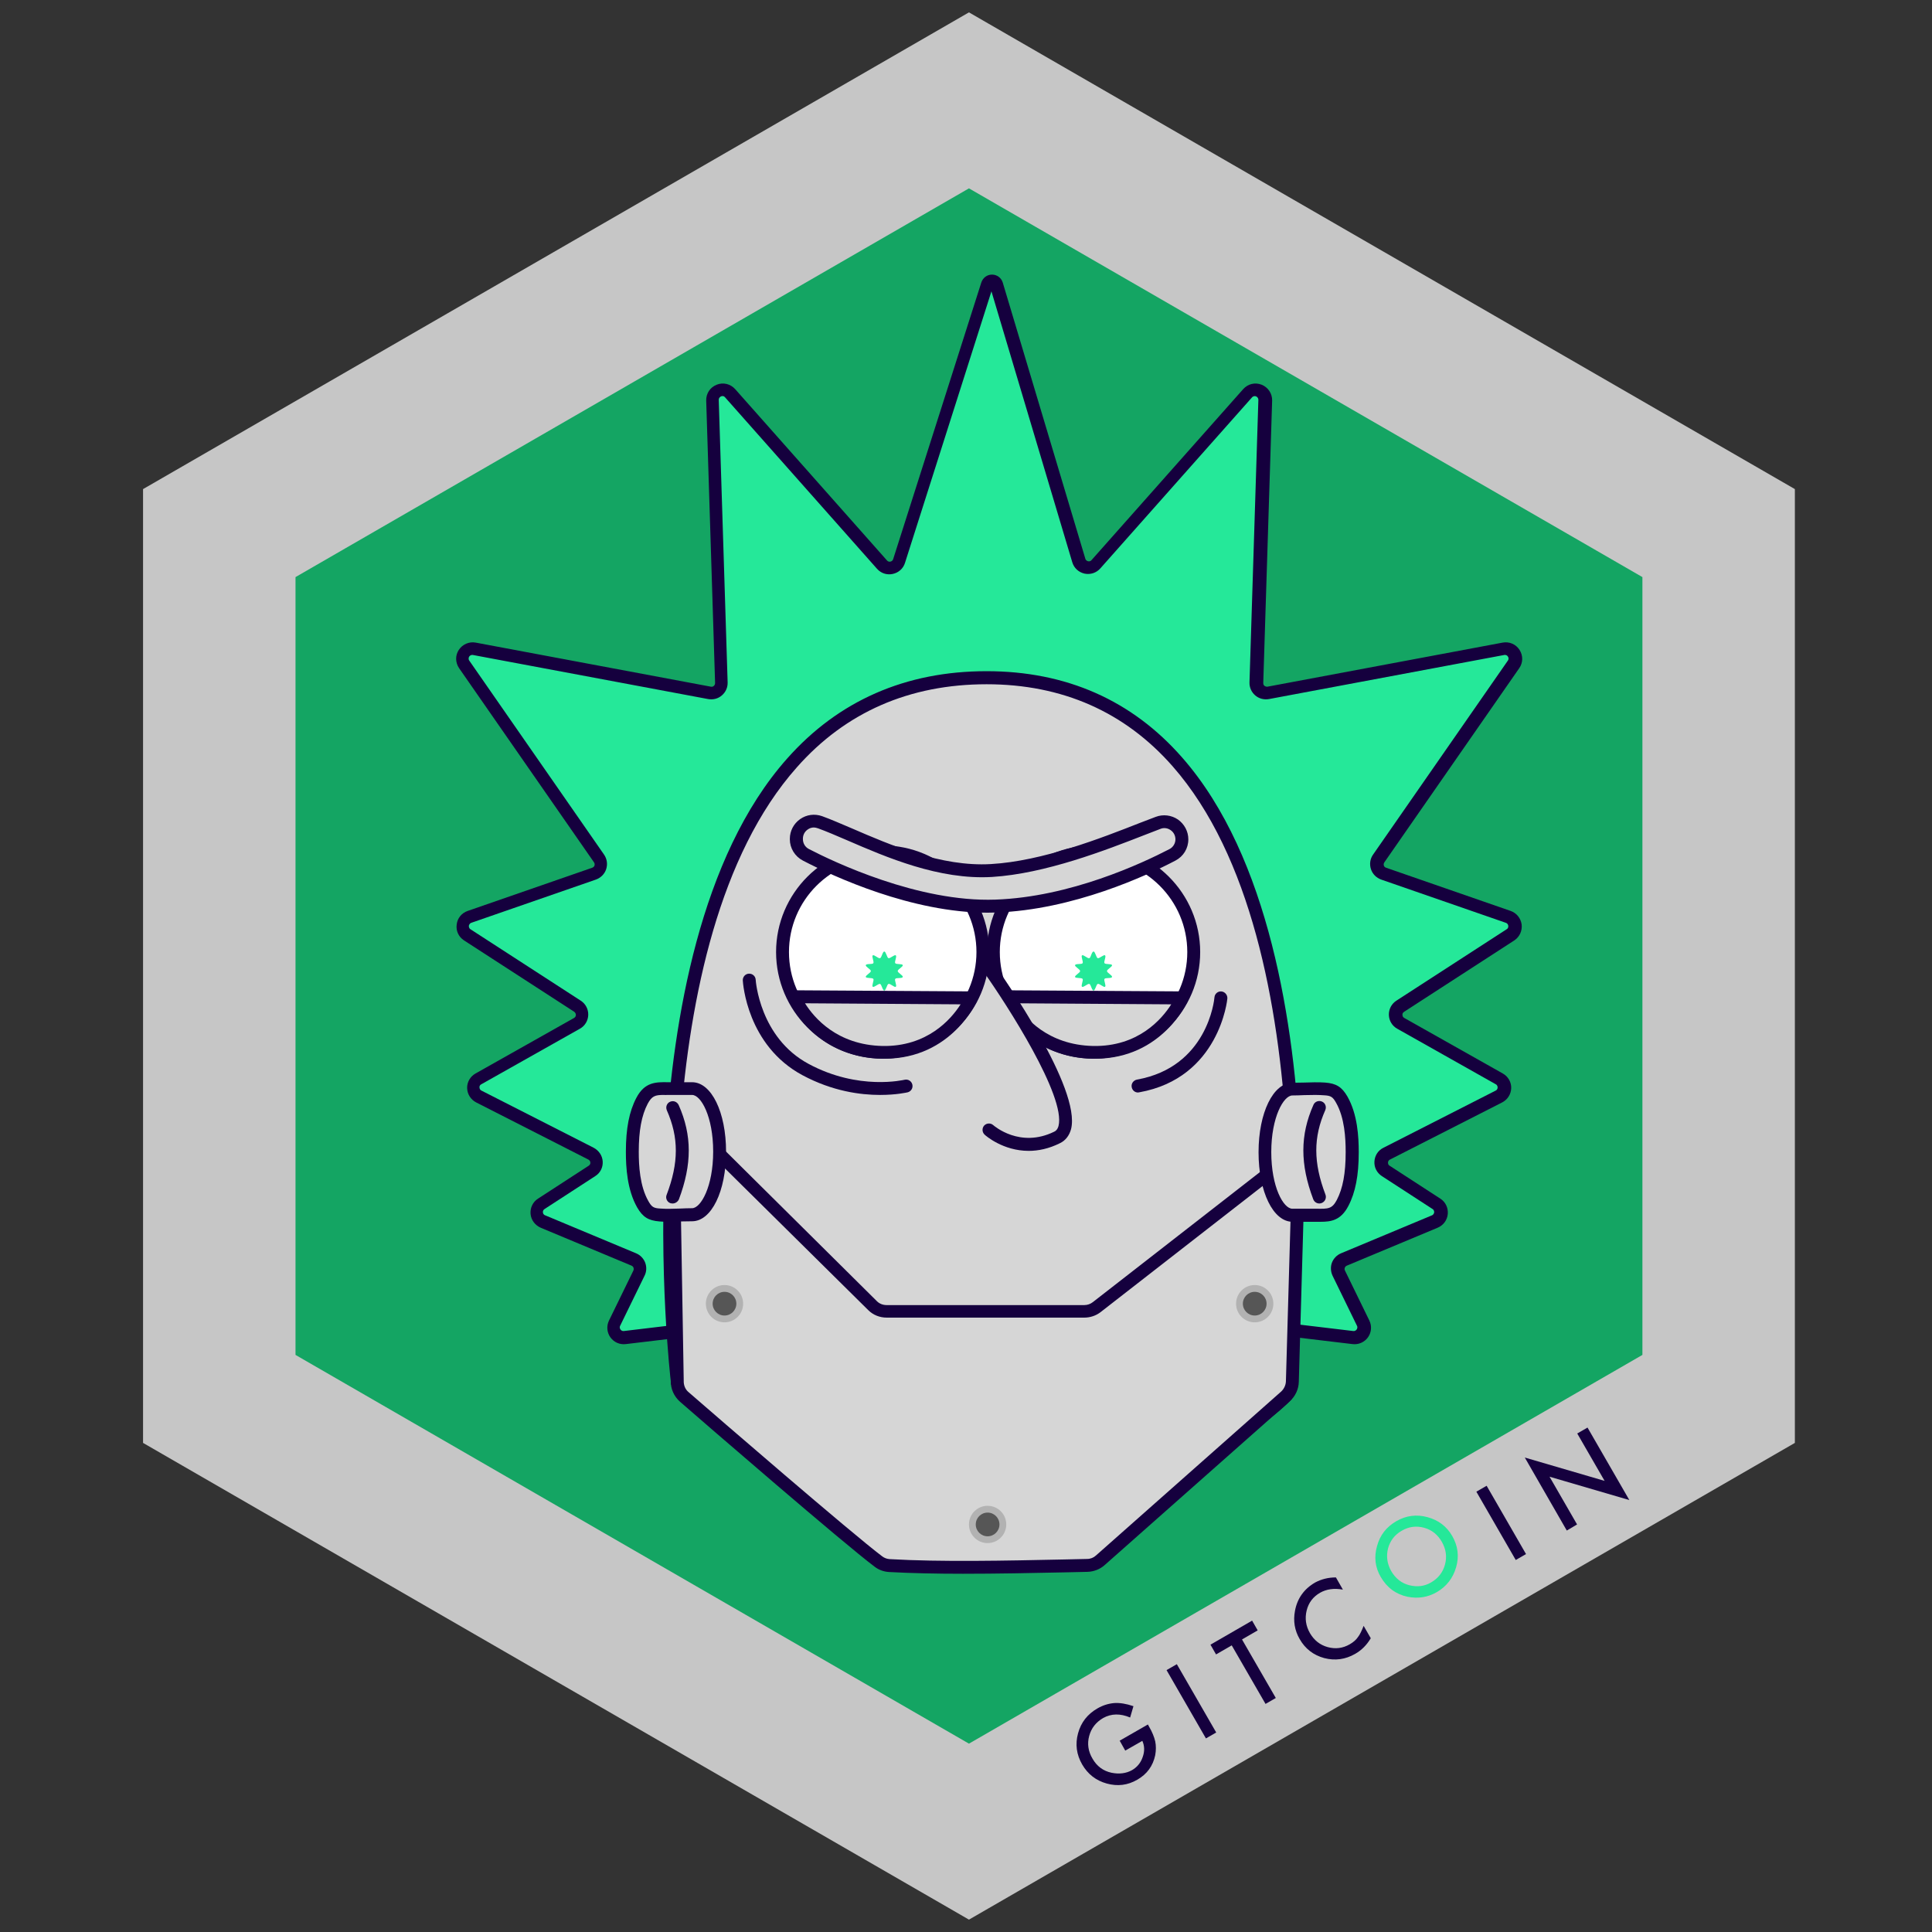 <?xml version="1.0" encoding="utf-8"?>
<!-- Generator: Adobe Illustrator 23.0.4, SVG Export Plug-In . SVG Version: 6.00 Build 0)  -->
<svg version="1.1" id="Layer_1" xmlns="http://www.w3.org/2000/svg" xmlns:xlink="http://www.w3.org/1999/xlink" x="0px" y="0px"
	 viewBox="0 0 110.88 110.88" style="enable-background:new 0 0 110.88 110.88;" xml:space="preserve">
<rect x="0" y="0" width="110.88" height="110.88" fill="#333333" stroke="none"/>
<style type="text/css">
	.st0{fill:#F9006C;}
	.st1{fill:#FFFFFF;}
	.st2{fill:#C6C6C6;}
	.st3{fill:#14A563;}
	.st4{fill:#15003E;}
	.st5{fill:#25E899;}
	.st6{fill:#0FCE7C;}
	.st7{fill:#CE0264;}
	.st8{fill:#AD055E;}
	.st9{fill:#FFCE08;}
	.st10{fill:#575560;}
	.st11{clip-path:url(#SVGID_2_);}
	.st12{fill:#8E2ABE;}
	.st13{fill:#D6AF0D;}
	.st14{fill:#FFFFFF;stroke:#15003E;stroke-width:0.396;stroke-linecap:round;stroke-miterlimit:10;}
	.st15{fill:#1D035B;}
	.st16{fill:#D6D6D6;stroke:#15003E;stroke-width:0.462;stroke-linecap:round;stroke-miterlimit:10;}
	.st17{fill:none;stroke:#25E899;stroke-width:0.522;stroke-linecap:round;stroke-miterlimit:10;}
	.st18{fill:#AAAAAA;}
	.st19{fill:#6D5415;stroke:#15003E;stroke-width:0.462;stroke-linecap:round;stroke-miterlimit:10;}
	.st20{fill:none;stroke:#15003E;stroke-width:0.625;stroke-linecap:round;stroke-miterlimit:10;}
	.st21{fill:#FFFFFF;stroke:#15003E;stroke-width:0.462;stroke-linecap:round;stroke-miterlimit:10;}
	.st22{fill:#D6D6D6;}
	.st23{fill:#B2B2B2;}
	.st24{fill:#565656;}
	.st25{fill:none;stroke:#15003E;stroke-width:0.462;stroke-linecap:round;stroke-miterlimit:10;}
	.st26{fill:#0FCE7C;stroke:#15003E;stroke-width:0.462;stroke-linecap:round;stroke-miterlimit:10;}
	.st27{fill:#FFCE08;stroke:#15003E;stroke-width:0.462;stroke-linecap:round;stroke-miterlimit:10;}
	.st28{fill:#AAAAAA;stroke:#15003E;stroke-width:0.462;stroke-miterlimit:10;}
	.st29{fill:#25E899;stroke:#15003E;stroke-width:0.462;stroke-linecap:round;stroke-miterlimit:10;}
	.st30{fill:#FFCE08;stroke:#15003E;stroke-width:0.357;stroke-linecap:round;stroke-miterlimit:10;}
	.st31{fill:#CEA73C;}
	.st32{fill:#FF1515;}
</style>
<polygon class="st2" points="8.21,28.07 8.21,82.81 55.61,110.17 103.01,82.81 103.01,28.07 55.61,0.71 "/>
<polygon class="st3" points="16.96,33.12 16.96,77.76 55.61,100.07 94.26,77.76 94.26,33.12 55.61,10.81 "/>
<path class="st4" d="M64.26,99.9l1.62-0.93l0.07,0.13c0.17,0.29,0.29,0.58,0.35,0.84c0.05,0.25,0.05,0.51,0,0.79
	c-0.13,0.62-0.47,1.09-1.03,1.41c-0.55,0.32-1.13,0.39-1.75,0.22c-0.62-0.17-1.09-0.54-1.41-1.09c-0.33-0.57-0.41-1.17-0.24-1.79
	c0.17-0.63,0.54-1.1,1.11-1.43c0.31-0.18,0.63-0.28,0.97-0.31c0.33-0.02,0.69,0.04,1.1,0.18l-0.19,0.65
	c-0.57-0.24-1.08-0.23-1.55,0.03c-0.41,0.24-0.68,0.58-0.8,1.03c-0.12,0.44-0.06,0.88,0.19,1.3c0.25,0.44,0.62,0.71,1.09,0.81
	c0.44,0.09,0.84,0.04,1.18-0.15c0.29-0.17,0.5-0.42,0.61-0.75c0.12-0.33,0.11-0.64-0.02-0.93l-0.98,0.56L64.26,99.9z"/>
<path class="st4" d="M67.54,95.51l2.26,3.92l-0.59,0.34l-2.26-3.92L67.54,95.51z"/>
<path class="st4" d="M71.28,94.09l1.94,3.36l-0.59,0.34l-1.94-3.36l-0.9,0.52l-0.32-0.56l2.39-1.38l0.32,0.56L71.28,94.09z"/>
<path class="st4" d="M76.67,90.53l0.4,0.7c-0.51-0.09-0.94-0.03-1.31,0.18c-0.4,0.23-0.66,0.57-0.77,1.02
	c-0.11,0.45-0.05,0.88,0.19,1.3c0.24,0.41,0.58,0.68,1.02,0.8s0.86,0.07,1.26-0.16c0.21-0.12,0.37-0.26,0.47-0.41
	c0.06-0.08,0.12-0.17,0.17-0.28s0.11-0.23,0.16-0.37l0.41,0.71c-0.23,0.39-0.53,0.69-0.9,0.9c-0.56,0.32-1.15,0.4-1.77,0.24
	c-0.62-0.17-1.09-0.53-1.41-1.09c-0.29-0.5-0.38-1.04-0.27-1.62c0.13-0.71,0.52-1.26,1.16-1.63C75.84,90.63,76.23,90.53,76.67,90.53
	z"/>
<path class="st5" d="M79.24,90.5c-0.32-0.55-0.39-1.14-0.21-1.77c0.17-0.63,0.54-1.1,1.11-1.43c0.56-0.32,1.15-0.4,1.78-0.23
	c0.63,0.17,1.11,0.53,1.43,1.09c0.32,0.56,0.4,1.16,0.22,1.78c-0.18,0.63-0.55,1.11-1.12,1.44c-0.51,0.29-1.06,0.38-1.67,0.26
	C80.12,91.5,79.6,91.12,79.24,90.5z M79.84,90.16c0.25,0.43,0.6,0.71,1.05,0.82c0.45,0.11,0.86,0.06,1.24-0.16
	c0.41-0.24,0.68-0.58,0.8-1.03c0.12-0.45,0.06-0.88-0.18-1.3c-0.24-0.42-0.58-0.69-1.02-0.81c-0.44-0.12-0.87-0.07-1.28,0.17
	c-0.41,0.23-0.67,0.58-0.79,1.02C79.55,89.32,79.61,89.75,79.84,90.16z"/>
<path class="st4" d="M85.32,85.27l2.26,3.92l-0.59,0.34l-2.26-3.92L85.32,85.27z"/>
<path class="st4" d="M89.92,87.84l-2.41-4.19l4.58,1.34l-1.57-2.72l0.59-0.34l2.4,4.16l-4.58-1.34l1.58,2.74L89.92,87.84z"/>
<g>
	<g>
		<path class="st5" d="M79.11,49.27l7.74-11.14c0.29-0.42-0.07-0.99-0.58-0.89l-13.5,2.53c-0.36,0.07-0.69-0.22-0.68-0.58
			l0.51-16.21c0.02-0.54-0.65-0.8-1.01-0.4l-8.71,9.82c-0.3,0.34-0.85,0.22-0.98-0.22l-4.74-15.85c-0.08-0.26-0.44-0.26-0.52,0
			L51.6,32.2c-0.14,0.43-0.68,0.54-0.98,0.21l-8.72-9.84c-0.36-0.4-1.02-0.14-1.01,0.4l0.51,16.21c0.01,0.37-0.32,0.65-0.68,0.58
			l-13.5-2.53c-0.51-0.1-0.87,0.47-0.58,0.89l7.74,11.14c0.22,0.31,0.08,0.75-0.28,0.87l-7.15,2.48c-0.45,0.16-0.53,0.77-0.12,1.03
			l6.33,4.1c0.36,0.24,0.35,0.77-0.03,0.98l-5.66,3.19c-0.4,0.23-0.39,0.81,0.02,1.01l6.44,3.28c0.39,0.2,0.42,0.75,0.05,1
			l-2.91,1.89c-0.39,0.25-0.34,0.84,0.09,1.01l5.22,2.18c0.31,0.13,0.44,0.49,0.3,0.78l-1.4,2.87c-0.2,0.41,0.13,0.88,0.59,0.82
			l7.87-0.94c0.04,0,0.08-0.01,0.12,0l12.72,1.04v0.03l0.17-0.01l0.17,0.01v-0.03l12.72-1.04c0.04,0,0.08,0,0.12,0l7.87,0.94
			c0.45,0.05,0.79-0.41,0.59-0.82l-1.4-2.87c-0.15-0.3-0.01-0.66,0.3-0.78l5.22-2.18c0.43-0.18,0.48-0.76,0.09-1.01l-2.91-1.89
			c-0.37-0.24-0.34-0.79,0.05-1l6.44-3.28c0.41-0.21,0.42-0.79,0.02-1.01l-5.66-3.19c-0.38-0.21-0.39-0.75-0.03-0.98l6.33-4.1
			c0.4-0.26,0.33-0.87-0.12-1.03l-7.15-2.48C79.04,50.01,78.9,49.58,79.11,49.27z"/>
		<path class="st4" d="M56.2,77.3v-0.09L43.82,76.2c-0.01,0-0.03,0-0.04,0l-7.87,0.94c-0.35,0.04-0.68-0.11-0.88-0.39
			c-0.2-0.28-0.23-0.65-0.08-0.96l1.4-2.87c0.03-0.07,0.02-0.13,0.01-0.16c-0.01-0.03-0.04-0.09-0.11-0.12l-5.22-2.18
			c-0.32-0.14-0.55-0.44-0.58-0.79c-0.03-0.35,0.13-0.69,0.43-0.88l2.91-1.89c0.09-0.06,0.1-0.15,0.09-0.18
			c0-0.04-0.02-0.12-0.11-0.17l-6.44-3.28c-0.31-0.16-0.51-0.47-0.52-0.82c-0.01-0.35,0.18-0.67,0.48-0.84l5.66-3.19
			c0.09-0.05,0.1-0.14,0.1-0.17c0-0.03-0.01-0.12-0.09-0.18l-6.33-4.1c-0.31-0.2-0.47-0.55-0.42-0.91c0.04-0.36,0.28-0.66,0.63-0.78
			l7.15-2.48c0.08-0.03,0.12-0.09,0.13-0.13c0.01-0.04,0.02-0.11-0.03-0.18l-7.74-11.14c-0.22-0.32-0.23-0.73-0.02-1.05
			c0.21-0.32,0.59-0.49,0.97-0.42l13.5,2.53c0.08,0.02,0.14-0.02,0.17-0.05c0.03-0.02,0.07-0.08,0.07-0.16l-0.51-16.21
			c-0.01-0.4,0.22-0.76,0.6-0.91c0.37-0.15,0.79-0.05,1.06,0.25l8.72,9.84c0.07,0.08,0.16,0.07,0.2,0.06
			c0.04-0.01,0.12-0.04,0.15-0.14l5.06-15.88c0.09-0.27,0.33-0.45,0.61-0.45c0,0,0,0,0.01,0c0.28,0,0.53,0.19,0.61,0.46l4.74,15.85
			c0.03,0.1,0.12,0.13,0.15,0.14c0.04,0.01,0.13,0.02,0.2-0.06l8.71-9.82c0.27-0.3,0.68-0.4,1.06-0.25c0.37,0.15,0.61,0.51,0.6,0.91
			l-0.51,16.21c0,0.09,0.04,0.14,0.07,0.16c0.03,0.02,0.09,0.06,0.17,0.05l13.5-2.53c0.38-0.07,0.76,0.09,0.97,0.42
			s0.2,0.74-0.02,1.05l-7.74,11.14c-0.05,0.07-0.04,0.14-0.03,0.18c0.01,0.04,0.04,0.1,0.13,0.13l7.15,2.48
			c0.34,0.12,0.58,0.42,0.63,0.78c0.04,0.36-0.12,0.71-0.42,0.91l-6.33,4.1c-0.09,0.06-0.1,0.14-0.09,0.18
			c0,0.04,0.01,0.12,0.1,0.17l5.66,3.19c0.3,0.17,0.49,0.49,0.48,0.84c-0.01,0.35-0.21,0.66-0.52,0.82l-6.44,3.28
			c-0.1,0.05-0.11,0.14-0.11,0.17c0,0.04,0,0.13,0.09,0.18l2.91,1.89c0.3,0.19,0.46,0.53,0.43,0.88c-0.03,0.35-0.25,0.65-0.58,0.79
			l-5.22,2.18c-0.07,0.03-0.1,0.09-0.11,0.12s-0.03,0.09,0.01,0.16l1.4,2.87c0.15,0.31,0.12,0.68-0.08,0.96
			c-0.2,0.28-0.54,0.43-0.88,0.39l-7.87-0.94c-0.01,0-0.03,0-0.04,0l-12.38,1.01v0.06l-0.54-0.02L56.2,77.3z M56.75,76.51l0.05,0
			l0.09-0.02l12.72-1.04c0.06,0,0.13,0,0.19,0l7.87,0.94c0.11,0.01,0.17-0.06,0.19-0.09c0.02-0.03,0.07-0.11,0.02-0.21l-1.4-2.87
			c-0.11-0.23-0.13-0.51-0.04-0.75c0.09-0.24,0.28-0.44,0.52-0.54l5.22-2.18c0.1-0.04,0.12-0.13,0.13-0.17c0-0.04,0-0.13-0.09-0.19
			l-2.91-1.89c-0.29-0.19-0.45-0.5-0.43-0.84c0.02-0.34,0.21-0.64,0.52-0.79l6.44-3.28c0.1-0.05,0.11-0.14,0.11-0.18
			c0-0.04-0.01-0.13-0.1-0.18l-5.66-3.19c-0.29-0.16-0.47-0.46-0.48-0.79c-0.01-0.33,0.15-0.64,0.43-0.82l6.33-4.1
			c0.1-0.06,0.1-0.16,0.09-0.2c0-0.04-0.03-0.13-0.14-0.17l-7.15-2.48c-0.28-0.1-0.5-0.32-0.59-0.6c-0.09-0.28-0.05-0.59,0.12-0.83
			l7.74-11.14c0.07-0.1,0.03-0.19,0-0.23c-0.02-0.04-0.09-0.11-0.21-0.09l-13.5,2.53c-0.28,0.05-0.57-0.02-0.79-0.21
			c-0.22-0.19-0.34-0.46-0.33-0.75l0.51-16.21c0-0.13-0.09-0.18-0.13-0.2c-0.04-0.02-0.14-0.04-0.23,0.05l-8.71,9.82
			c-0.23,0.26-0.57,0.37-0.91,0.3c-0.34-0.08-0.6-0.32-0.7-0.65l-4.64-15.55l-4.96,15.58c-0.1,0.33-0.37,0.57-0.71,0.64
			c-0.34,0.07-0.67-0.04-0.9-0.3l-8.72-9.84c-0.09-0.1-0.19-0.07-0.23-0.05c-0.04,0.02-0.13,0.07-0.13,0.2l0.51,16.21
			c0.01,0.29-0.11,0.56-0.33,0.75c-0.22,0.19-0.5,0.26-0.79,0.21l-13.5-2.53c-0.12-0.02-0.19,0.06-0.21,0.09
			c-0.02,0.03-0.07,0.13,0,0.23l7.74,11.14c0.17,0.25,0.21,0.55,0.12,0.83c-0.09,0.28-0.31,0.5-0.59,0.6l-7.15,2.48
			c-0.11,0.04-0.13,0.13-0.14,0.17c0,0.04-0.01,0.13,0.09,0.2l6.33,4.1c0.28,0.18,0.44,0.49,0.43,0.82
			c-0.01,0.33-0.19,0.63-0.48,0.79l-5.66,3.19c-0.1,0.05-0.11,0.15-0.1,0.18c0,0.04,0.01,0.13,0.11,0.18l6.44,3.28
			c0.3,0.16,0.5,0.45,0.52,0.79c0.02,0.34-0.14,0.66-0.43,0.84l-2.91,1.89c-0.09,0.06-0.1,0.15-0.09,0.19
			c0,0.04,0.02,0.13,0.13,0.17l5.22,2.18c0.24,0.1,0.43,0.3,0.52,0.54c0.09,0.24,0.08,0.52-0.04,0.75l-1.4,2.87
			c-0.05,0.1,0,0.18,0.02,0.21c0.02,0.03,0.08,0.1,0.19,0.09l7.87-0.94c0.06-0.01,0.13-0.01,0.19,0L56.75,76.51z"/>
	</g>
	<g>
		<path class="st22" d="M38.87,79.25c0,0-4.82-40.35,17.75-40.35s17.17,41.24,17.17,41.24S61.2,93.2,38.87,79.25z"/>
		<path class="st4" d="M58.58,86.05c-7.68,0-14.83-3.32-19.91-6.49l-0.15-0.09l-0.02-0.18c-0.01-0.06-0.74-6.3-0.29-13.77
			c0.42-6.92,1.96-16.35,6.96-21.98c2.95-3.33,6.81-5.02,11.45-5.02c4.57,0,8.35,1.67,11.23,4.96c5.01,5.71,6.45,15.39,6.78,22.52
			c0.36,7.68-0.47,14.12-0.48,14.18l-0.02,0.12l-0.08,0.09c-0.13,0.14-3.29,3.36-9.26,4.89C62.71,85.82,60.62,86.05,58.58,86.05z
			 M39.22,79.03c6.31,3.91,15.78,8,25.39,5.54c5.24-1.34,8.29-4.09,8.83-4.6c0.23-1.94,2.86-25.74-6.14-35.99
			c-2.74-3.12-6.33-4.71-10.68-4.71c-4.42,0-8.09,1.6-10.89,4.77C36.83,54.06,38.98,76.8,39.22,79.03z"/>
	</g>
	<g>
		<path class="st22" d="M62.96,75.02c-0.21,0.16-0.46,0.25-0.72,0.25h-0.25c-3.71,0-7.41,0-11.1,0c-0.3,0-0.59-0.12-0.81-0.32
			L38.6,63.56l0.27,15.68c-0.01,0.35,0.13,0.7,0.4,0.93c1.88,1.63,9.43,8.16,11.14,9.44c0.18,0.14,0.4,0.22,0.63,0.23
			c3.32,0.19,7.75,0.06,11.36-0.01c0.28-0.01,0.54-0.11,0.75-0.29l10.63-9.41c0.24-0.21,0.38-0.52,0.39-0.84l0.31-10.83
			c0.03-0.99-1.11-1.56-1.89-0.96L62.96,75.02z"/>
		<path class="st4" d="M55.27,90.32c-1.51,0-2.96-0.03-4.25-0.1c-0.3-0.02-0.59-0.12-0.83-0.31c-1.75-1.31-9.61-8.11-11.16-9.46
			c-0.35-0.31-0.55-0.75-0.53-1.22l-0.29-16.57l12.12,12.02c0.14,0.14,0.34,0.22,0.55,0.22l7.39,0l3.96,0
			c0.18,0,0.35-0.06,0.49-0.17l9.65-7.51c0.48-0.37,1.1-0.43,1.64-0.16c0.54,0.27,0.86,0.82,0.84,1.42l-0.31,10.83
			c-0.01,0.42-0.2,0.83-0.52,1.11L63.4,89.82c-0.27,0.24-0.62,0.38-0.99,0.39l-1.32,0.03C59.21,90.28,57.2,90.32,55.27,90.32z
			 M38.99,64.47l0.25,14.77c-0.01,0.26,0.09,0.5,0.27,0.65c1.55,1.35,9.39,8.13,11.12,9.43c0.13,0.1,0.28,0.15,0.43,0.16
			c2.91,0.17,6.68,0.09,10,0.02l1.33-0.03c0.19,0,0.37-0.07,0.51-0.2l10.63-9.41c0.16-0.15,0.26-0.36,0.27-0.58l0.31-10.83
			c0.01-0.32-0.15-0.59-0.44-0.74c-0.28-0.14-0.6-0.11-0.85,0.08l-9.65,7.51c-0.27,0.21-0.6,0.32-0.95,0.32H50.89
			c-0.4,0-0.78-0.15-1.06-0.43L38.99,64.47z M62.96,75.02L62.96,75.02L62.96,75.02z"/>
	</g>
	<g>
		<circle class="st1" cx="62.76" cy="54.64" r="5.75"/>
		<path class="st4" d="M62.76,60.76c-3.37,0-6.12-2.75-6.12-6.12s2.75-6.12,6.12-6.12c3.37,0,6.12,2.75,6.12,6.12
			S66.13,60.76,62.76,60.76z M62.76,49.26c-2.97,0-5.38,2.41-5.38,5.38c0,2.97,2.41,5.38,5.38,5.38c2.97,0,5.38-2.41,5.38-5.38
			C68.14,51.67,65.72,49.26,62.76,49.26z"/>
	</g>
	<g>
		<g>
			<path class="st22" d="M77.61,66.13c0-0.99-0.1-2.14-0.6-3.01c-0.25-0.44-0.47-0.58-0.99-0.62c-0.61-0.05-1.23,0.01-1.84,0.01
				c-0.87,0-1.58,1.62-1.58,3.62c0,2,0.71,3.62,1.58,3.62c0.38,0,0.75,0,1.13,0c0.82,0,1.32,0.11,1.75-0.7
				C77.51,68.17,77.61,67.09,77.61,66.13z"/>
			<path class="st4" d="M75.79,70.12c-0.07,0-0.15,0-0.22,0c-0.08,0-0.17,0-0.26,0h-1.13c-1.11,0-1.95-1.72-1.95-3.99
				s0.84-3.99,1.95-3.99c0.22,0,0.43-0.01,0.65-0.01c0.4-0.01,0.81-0.03,1.22,0c0.64,0.05,0.96,0.25,1.28,0.8
				c0.58,1.02,0.65,2.31,0.65,3.2c0,1.33-0.19,2.31-0.6,3.09C76.95,70.04,76.39,70.12,75.79,70.12z M75.5,62.84
				c-0.21,0-0.43,0.01-0.65,0.01c-0.23,0.01-0.45,0.02-0.68,0.02c-0.5,0-1.21,1.24-1.21,3.25s0.7,3.25,1.21,3.25h1.13
				c0.1,0,0.19,0,0.27,0c0.66,0.01,0.88,0.01,1.15-0.5c0.35-0.67,0.51-1.54,0.51-2.75c0-0.8-0.06-1.97-0.55-2.83
				c-0.19-0.34-0.3-0.41-0.69-0.43C75.83,62.85,75.67,62.84,75.5,62.84z"/>
		</g>
		<g>
			<path class="st22" d="M75.72,63.56c-0.79,1.78-0.67,3.36,0,5.13"/>
			<path class="st4" d="M75.72,69.07c-0.15,0-0.29-0.09-0.35-0.24c-0.76-2.01-0.76-3.69,0.01-5.42c0.08-0.19,0.3-0.27,0.49-0.19
				c0.19,0.08,0.27,0.3,0.19,0.49c-0.69,1.56-0.69,3.01,0.01,4.85c0.07,0.19-0.02,0.4-0.21,0.48C75.8,69.06,75.76,69.07,75.72,69.07
				z"/>
		</g>
	</g>
	<g>
		<g>
			<path class="st22" d="M36.29,66.1c0,0.99,0.1,2.14,0.6,3.01c0.25,0.44,0.47,0.58,0.99,0.62c0.61,0.05,1.23-0.01,1.84-0.01
				c0.87,0,1.58-1.62,1.58-3.62c0-2-0.71-3.62-1.58-3.62c-0.38,0-0.75,0-1.13,0c-0.82,0-1.32-0.11-1.75,0.7
				C36.39,64.05,36.29,65.13,36.29,66.1z"/>
			<path class="st4" d="M38.39,70.12c-0.18,0-0.36,0-0.54-0.02c-0.64-0.05-0.96-0.25-1.28-0.8c-0.58-1.02-0.65-2.31-0.65-3.2
				c0-1.33,0.19-2.31,0.6-3.09c0.48-0.92,1.13-0.91,1.81-0.9c0.08,0,0.17,0,0.26,0h1.13c1.11,0,1.95,1.72,1.95,3.99
				c0,2.27-0.84,3.99-1.95,3.99c-0.22,0-0.43,0.01-0.65,0.01C38.85,70.11,38.62,70.12,38.39,70.12z M38.08,62.84
				c-0.48,0-0.67,0.06-0.91,0.51c-0.35,0.67-0.51,1.54-0.51,2.75c0,0.8,0.06,1.97,0.55,2.83c0.19,0.34,0.3,0.41,0.69,0.43
				c0.37,0.03,0.75,0.01,1.14,0c0.23-0.01,0.45-0.02,0.68-0.02c0.5,0,1.21-1.24,1.21-3.25c0-2.01-0.7-3.25-1.21-3.25h-1.13
				c-0.1,0-0.19,0-0.27,0C38.23,62.85,38.15,62.84,38.08,62.84z"/>
		</g>
		<g>
			<path class="st22" d="M38.6,63.56c0.79,1.78,0.67,3.36,0,5.13"/>
			<path class="st4" d="M38.6,69.07c-0.04,0-0.09-0.01-0.13-0.02c-0.19-0.07-0.29-0.29-0.21-0.48c0.7-1.84,0.7-3.29,0.01-4.85
				c-0.08-0.19,0-0.41,0.19-0.49c0.19-0.08,0.4,0,0.49,0.19c0.77,1.73,0.77,3.4,0.01,5.42C38.89,68.98,38.75,69.07,38.6,69.07z"/>
		</g>
	</g>
	<g>
		<path class="st4" d="M50.51,62.84c-1.13,0-2.73-0.21-4.45-1.13c-3.19-1.71-3.42-5.29-3.43-5.44c-0.01-0.2,0.14-0.38,0.35-0.39
			c0.2-0.01,0.38,0.14,0.39,0.35c0,0.03,0.22,3.32,3.04,4.83c2.88,1.55,5.48,0.91,5.5,0.91c0.2-0.05,0.4,0.07,0.45,0.27
			c0.05,0.2-0.07,0.4-0.27,0.45C52.04,62.7,51.44,62.84,50.51,62.84z"/>
	</g>
	<g>
		<path class="st4" d="M65.31,62.7c-0.18,0-0.33-0.13-0.36-0.31c-0.04-0.2,0.1-0.39,0.3-0.43c4.04-0.72,4.44-4.56,4.45-4.73
			c0.02-0.2,0.2-0.35,0.4-0.33c0.2,0.02,0.35,0.2,0.34,0.4c0,0.05-0.45,4.57-5.06,5.39C65.36,62.69,65.34,62.7,65.31,62.7z"/>
	</g>
	<g>
		<path class="st22" d="M57.67,57.2l10.17,0.07c0,0-1.33,3.21-5.12,3.12C58.94,60.31,57.67,57.2,57.67,57.2z"/>
		<path class="st4" d="M62.86,60.76c-0.05,0-0.1,0-0.15,0c-3.98-0.09-5.33-3.28-5.38-3.42l-0.21-0.51l11.27,0.07l-0.21,0.51
			C68.17,57.44,66.74,60.76,62.86,60.76z M58.29,57.58c0.52,0.83,1.84,2.39,4.44,2.45c2.59,0.05,3.95-1.54,4.49-2.39L58.29,57.58z"
			/>
	</g>
	<g>
		<path class="st22" d="M56.76,55.56c0,0,6.14,8.63,3.91,9.72c-2.23,1.09-3.91-0.44-3.91-0.44"/>
		<path class="st4" d="M59.04,66.05c-1.48,0-2.48-0.88-2.53-0.93c-0.15-0.14-0.16-0.37-0.03-0.52c0.14-0.15,0.37-0.16,0.52-0.03
			c0.06,0.05,1.54,1.34,3.5,0.38c0.09-0.04,0.19-0.12,0.25-0.33c0.43-1.7-2.96-6.96-4.3-8.85c-0.12-0.17-0.08-0.4,0.09-0.52
			c0.17-0.12,0.4-0.08,0.52,0.09c0.51,0.72,5,7.13,4.41,9.46c-0.1,0.37-0.32,0.66-0.64,0.81C60.19,65.93,59.58,66.05,59.04,66.05z"
			/>
	</g>
	<g>
		<g>
			<circle class="st23" cx="72.01" cy="74.82" r="1.07"/>
		</g>
		<g>
			<circle class="st24" cx="72.01" cy="74.82" r="0.68"/>
		</g>
	</g>
	<g>
		<g>
			<circle class="st23" cx="41.58" cy="74.82" r="1.07"/>
		</g>
		<g>
			<circle class="st24" cx="41.58" cy="74.82" r="0.68"/>
		</g>
	</g>
	<g>
		<g>
			<circle class="st23" cx="56.68" cy="87.49" r="1.07"/>
		</g>
		<g>
			<circle class="st24" cx="56.68" cy="87.49" r="0.68"/>
		</g>
	</g>
	<g>
		<path class="st5" d="M62.76,54.61c0.1,0,0.15,0.35,0.24,0.38c0.1,0.03,0.34-0.22,0.42-0.16c0.08,0.06-0.09,0.37-0.03,0.45
			c0.06,0.08,0.4,0.02,0.43,0.11c0.03,0.09-0.29,0.24-0.29,0.34c0,0.1,0.32,0.25,0.29,0.34c-0.03,0.1-0.38,0.03-0.43,0.11
			c-0.06,0.08,0.11,0.39,0.03,0.45c-0.08,0.06-0.32-0.2-0.42-0.16c-0.09,0.03-0.14,0.38-0.24,0.38c-0.1,0-0.15-0.35-0.24-0.38
			c-0.1-0.03-0.34,0.22-0.42,0.16c-0.08-0.06,0.09-0.37,0.03-0.45c-0.06-0.08-0.4-0.02-0.43-0.11c-0.03-0.09,0.29-0.24,0.29-0.34
			c0-0.1-0.32-0.25-0.29-0.34c0.03-0.1,0.38-0.03,0.43-0.11c0.06-0.08-0.11-0.39-0.03-0.45c0.08-0.06,0.32,0.2,0.42,0.16
			C62.61,54.96,62.65,54.61,62.76,54.61z"/>
	</g>
	<g>
		<circle class="st1" cx="50.66" cy="54.64" r="5.75"/>
		<path class="st4" d="M50.66,60.76c-3.37,0-6.12-2.75-6.12-6.12s2.75-6.12,6.12-6.12c3.37,0,6.12,2.75,6.12,6.12
			S54.04,60.76,50.66,60.76z M50.66,49.26c-2.97,0-5.38,2.41-5.38,5.38c0,2.97,2.41,5.38,5.38,5.38c2.97,0,5.38-2.41,5.38-5.38
			C56.04,51.67,53.63,49.26,50.66,49.26z"/>
	</g>
	<g>
		<path class="st22" d="M45.58,57.2l10.17,0.07c0,0-1.33,3.21-5.12,3.12C46.85,60.31,45.58,57.2,45.58,57.2z"/>
		<path class="st4" d="M50.77,60.76c-0.05,0-0.1,0-0.15,0c-3.98-0.09-5.33-3.28-5.38-3.42l-0.21-0.51L56.3,56.9l-0.21,0.51
			C56.07,57.44,54.65,60.76,50.77,60.76z M46.2,57.58c0.52,0.83,1.84,2.39,4.44,2.45c2.58,0.05,3.95-1.54,4.49-2.39L46.2,57.58z"/>
	</g>
	<g>
		<path class="st5" d="M50.75,54.61c0.1,0,0.15,0.35,0.24,0.38c0.1,0.03,0.34-0.22,0.42-0.16c0.08,0.06-0.09,0.37-0.03,0.45
			c0.06,0.08,0.4,0.02,0.43,0.11c0.03,0.09-0.29,0.24-0.29,0.34c0,0.1,0.32,0.25,0.29,0.34c-0.03,0.1-0.38,0.03-0.43,0.11
			c-0.06,0.08,0.11,0.39,0.03,0.45c-0.08,0.06-0.32-0.2-0.42-0.16c-0.09,0.03-0.14,0.38-0.24,0.38c-0.1,0-0.15-0.35-0.24-0.38
			c-0.1-0.03-0.34,0.22-0.42,0.16c-0.08-0.06,0.09-0.37,0.03-0.45c-0.06-0.08-0.4-0.02-0.43-0.11c-0.03-0.09,0.29-0.24,0.29-0.34
			c0-0.1-0.32-0.25-0.29-0.34c0.03-0.1,0.38-0.03,0.43-0.11c0.06-0.08-0.11-0.39-0.03-0.45c0.08-0.06,0.32,0.2,0.42,0.16
			C50.6,54.96,50.65,54.61,50.75,54.61z"/>
	</g>
	<g>
		<path class="st22" d="M45.7,48.16c0,0.38,0.21,0.72,0.54,0.9c1.59,0.82,6.41,3.1,10.88,2.94c4.41-0.15,8.68-2.17,10.15-2.94
			c0.33-0.17,0.54-0.52,0.54-0.89v0c0-0.7-0.7-1.19-1.36-0.94c-2.06,0.78-6.11,2.53-9.57,2.73c-3.81,0.22-7.68-2-9.83-2.77
			c-0.66-0.24-1.35,0.25-1.35,0.95V48.16z"/>
		<path class="st4" d="M56.68,52.38c-4.35,0-8.83-2.07-10.6-2.99c-0.46-0.24-0.75-0.71-0.75-1.22v-0.03c0-0.45,0.22-0.87,0.59-1.13
			c0.37-0.26,0.83-0.32,1.26-0.17c0.5,0.18,1.07,0.43,1.73,0.71c2.15,0.93,5.11,2.21,7.96,2.04c2.96-0.17,6.33-1.49,8.57-2.37
			c0.33-0.13,0.63-0.24,0.89-0.34c0.42-0.16,0.9-0.1,1.27,0.15c0.37,0.26,0.6,0.68,0.6,1.14c0,0.52-0.28,0.98-0.74,1.22
			c-1.62,0.85-5.87,2.83-10.3,2.98C56.99,52.37,56.84,52.38,56.68,52.38z M46.71,47.49c-0.13,0-0.25,0.04-0.36,0.12
			c-0.17,0.12-0.27,0.31-0.27,0.52v0.03c0,0.24,0.13,0.46,0.35,0.57c1.39,0.72,6.27,3.06,10.7,2.9c4.29-0.15,8.41-2.08,9.99-2.9
			c0.21-0.11,0.34-0.33,0.34-0.56c0-0.21-0.1-0.41-0.28-0.53c-0.17-0.12-0.39-0.15-0.58-0.07c-0.26,0.1-0.56,0.22-0.88,0.34
			c-2.28,0.89-5.72,2.23-8.79,2.42c-3.04,0.18-6.08-1.14-8.3-2.1c-0.65-0.28-1.21-0.52-1.68-0.69
			C46.86,47.51,46.78,47.49,46.71,47.49z"/>
	</g>
</g>
</svg>
